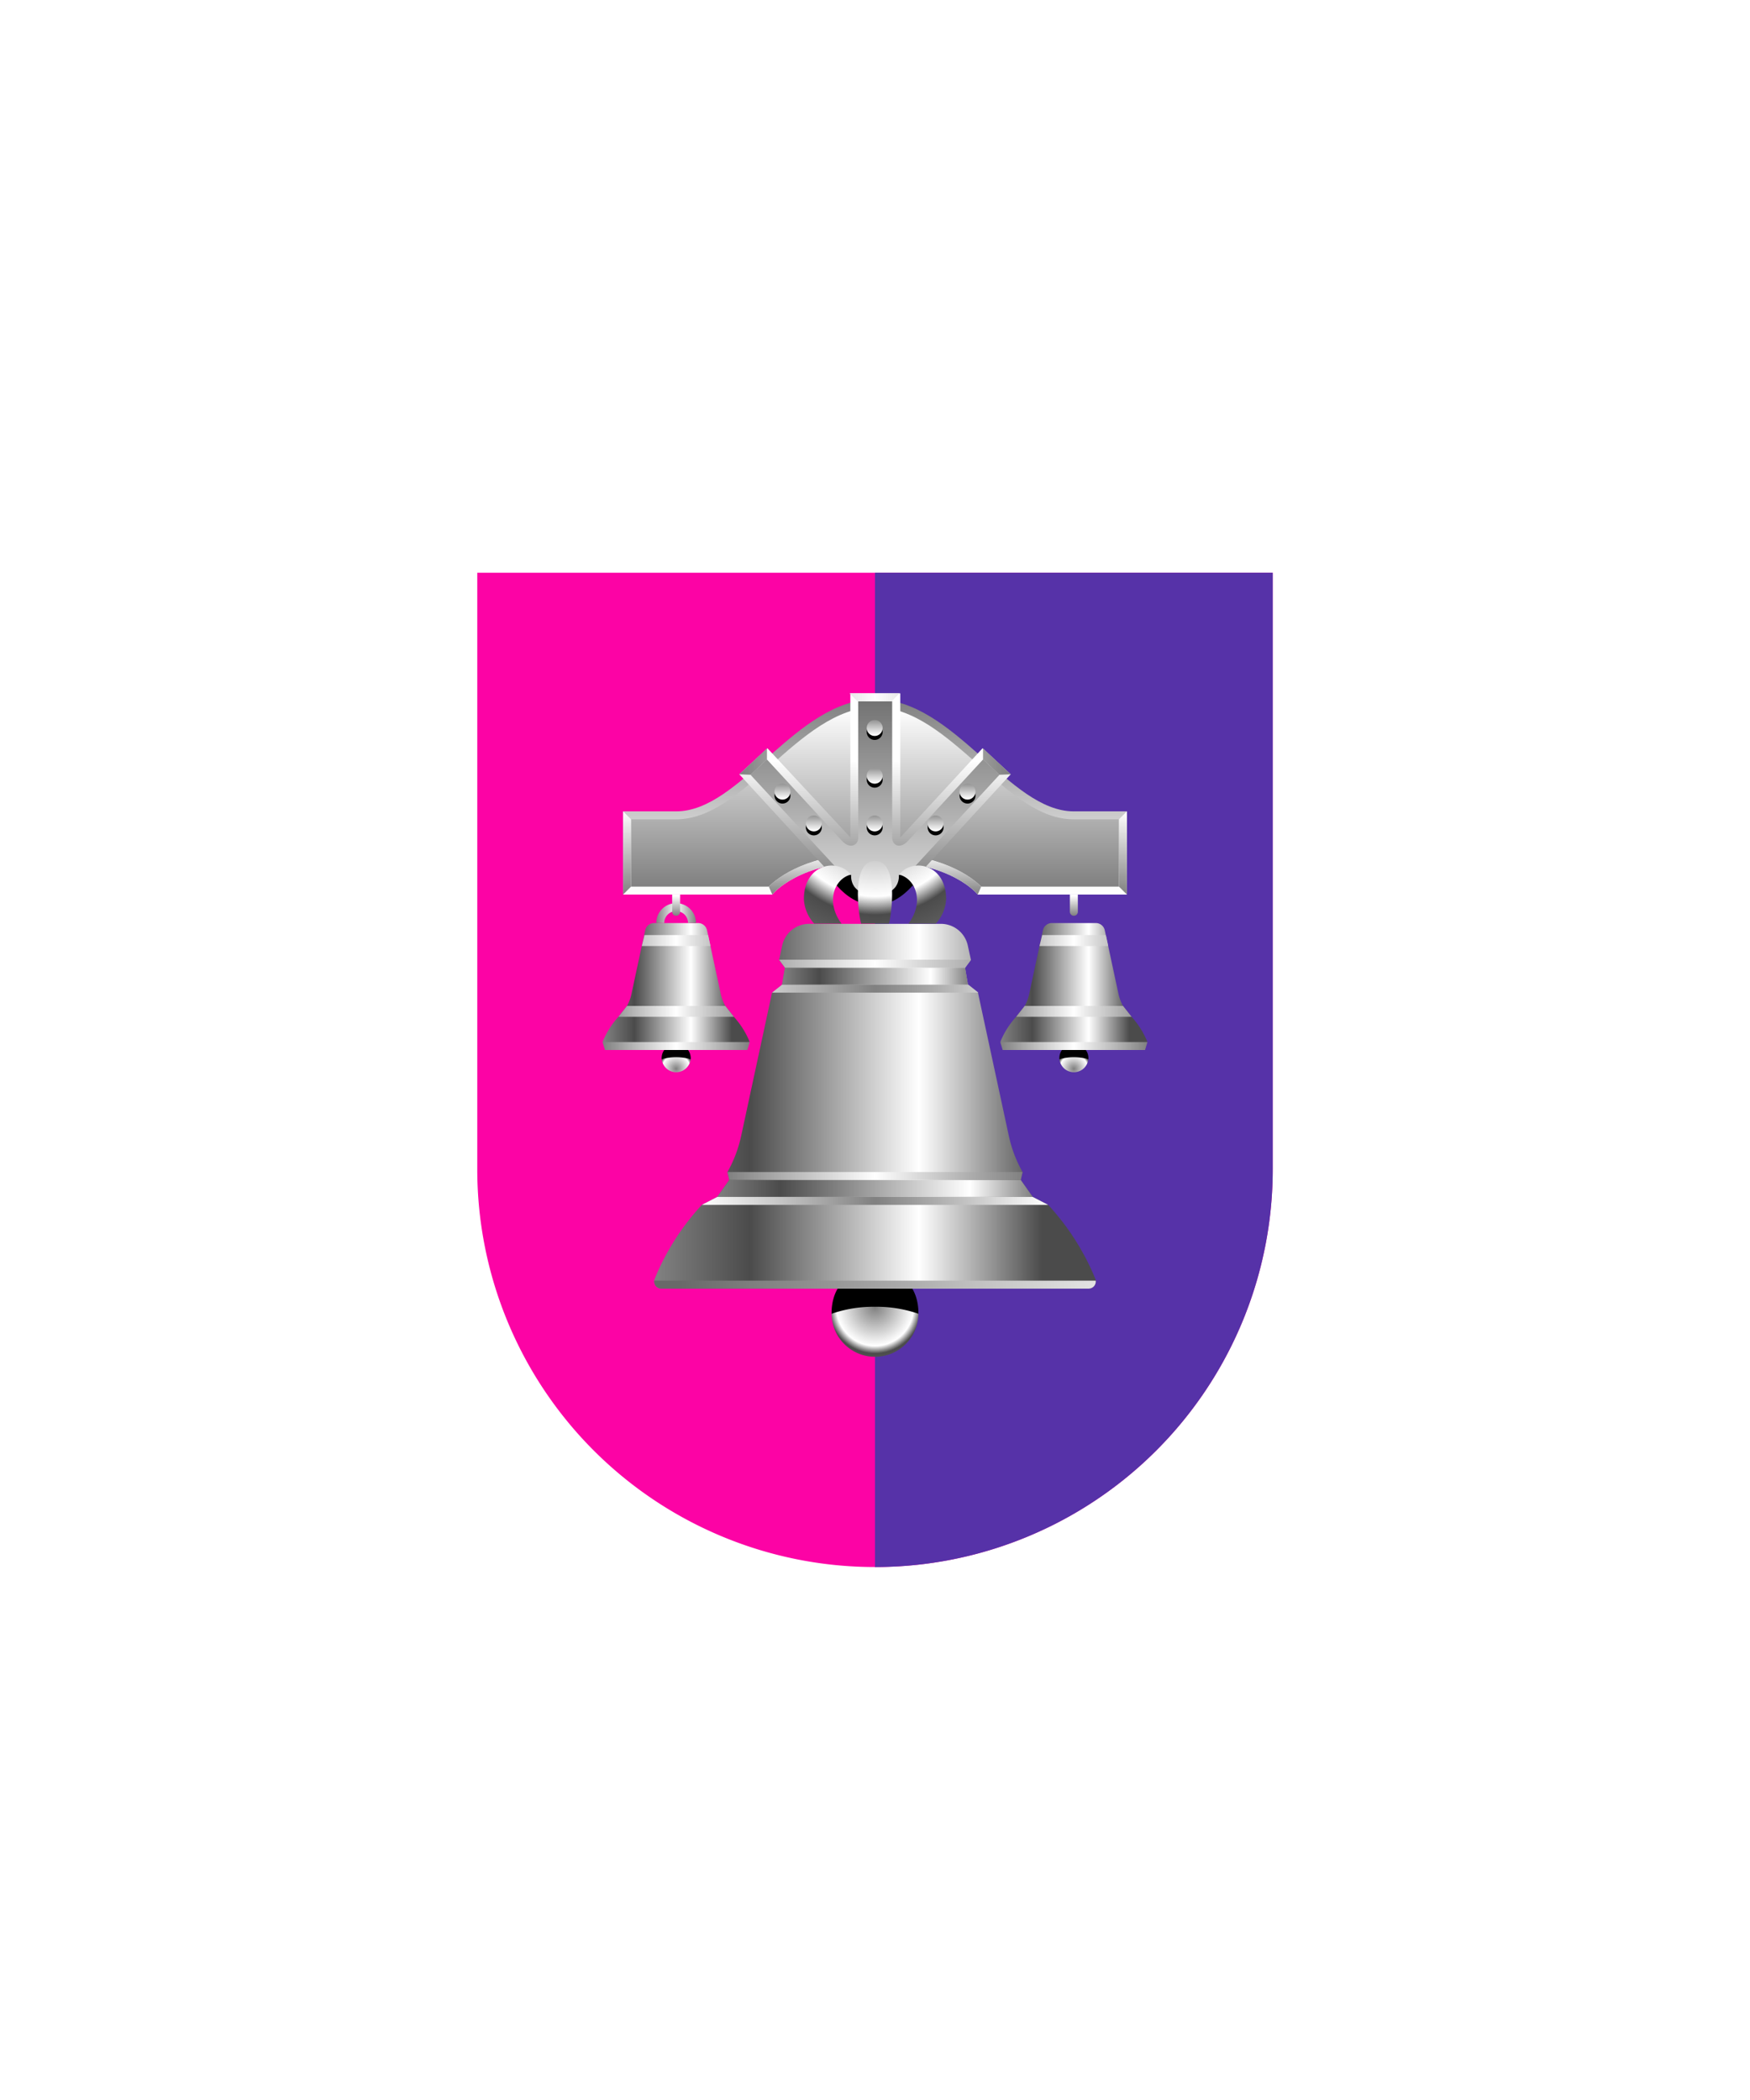 <svg xmlns="http://www.w3.org/2000/svg" xmlns:xlink="http://www.w3.org/1999/xlink" viewBox="0 0 220 264"><path d="M60 72v75a50 50 0 0 0 50 50 50 50 0 0 0 50-50V72Z" fill="#fc03a5"/><path d="M110 197a49.997 49.997 0 0 0 50-50V72h-50v125Z" fill="#5632a8"/><defs><radialGradient cx="9.25" cy="21.9" gradientUnits="userSpaceOnUse" id="h53-a" r="3.52"><stop offset="0" stop-color="gray"/><stop offset="0.5" stop-color="#fff"/><stop offset="0.6" stop-color="#4b4b4b"/><stop offset="1" stop-color="gray"/></radialGradient><linearGradient gradientUnits="userSpaceOnUse" id="h53-b" x1="0.17" x2="16.24" y1="11.48" y2="11.48"><stop offset="0" stop-color="gray"/><stop offset="0.24" stop-color="#4b4b4b"/><stop offset="0.68" stop-color="#fff"/><stop offset="1" stop-color="#4b4b4b"/></linearGradient><linearGradient gradientUnits="userSpaceOnUse" id="h53-c" x2="18.5" y1="12.32" y2="12.32"><stop offset="0" stop-color="gray"/><stop offset="0.5" stop-color="#fff"/><stop offset="1" stop-color="gray"/></linearGradient><linearGradient gradientTransform="matrix(1, 0, 0, -1, 0, 16409.54)" id="h53-d" x1="6.75" x2="11.75" xlink:href="#h53-c" y1="16407.21" y2="16407.21"/><linearGradient gradientTransform="matrix(1, 0, 0, -1, 0, 16409.54)" gradientUnits="userSpaceOnUse" id="h53-e" x1="9.25" x2="9.25" y1="16409.39" y2="16406.47"><stop offset="0" stop-color="#fff"/><stop offset="1" stop-color="#696969"/></linearGradient><linearGradient gradientTransform="matrix(1, 0, 0, -1, 0, 16386.57)" gradientUnits="userSpaceOnUse" id="h53-f" x1="1.04" x2="1.04" y1="16384.62" y2="16386.89"><stop offset="0" stop-color="#fff"/><stop offset="1" stop-color="gray"/></linearGradient><filter id="h53-g" name="shadow"><feDropShadow dx="0" dy="2" stdDeviation="0"/></filter><linearGradient gradientTransform="matrix(1, 0, 0, -1, 0, 264)" gradientUnits="userSpaceOnUse" id="h53-h" x1="110" x2="110" y1="176.1" y2="151.54"><stop offset="0" stop-color="gray"/><stop offset="1" stop-color="#fff"/></linearGradient><linearGradient id="h53-i" x1="110" x2="110" xlink:href="#h53-h" y1="152.54" y2="175.1"/><linearGradient id="h53-j" x1="110" x2="110" xlink:href="#h53-h" y1="151.54" y2="156.77"/><linearGradient gradientTransform="matrix(1, 0, 0, -1, 0, 264)" id="h53-k" x1="110" x2="110" xlink:href="#h53-e" y1="168.34" y2="150.38"/><linearGradient gradientTransform="matrix(1, 0, 0, 1, 0, 0)" id="h53-l" x1="110" x2="110" xlink:href="#h53-e" y1="120.67" y2="85.86"/><radialGradient cx="0" cy="264.22" gradientTransform="matrix(-9.97, 0, 0, 9.97, 110, -2469.94)" id="h53-m" r="0.97" xlink:href="#h53-a"/><linearGradient gradientTransform="matrix(1, 0, 0, -1, 0, 264)" id="h53-n" x1="82.74" x2="130.97" xlink:href="#h53-b" y1="124.94" y2="124.94"/><linearGradient gradientTransform="matrix(1, 0, 0, 1, 0, 0)" id="h53-o" x1="110" x2="110" xlink:href="#h53-h" y1="112.46" y2="102"/><radialGradient cx="110.04" cy="101.08" id="h53-p" r="23.2" xlink:href="#h53-a"/><linearGradient gradientTransform="matrix(1, 0, 0, -1, 0, 264)" id="h53-q" x1="148.4" x2="86.05" xlink:href="#h53-e" y1="108.25" y2="99.01"/><linearGradient gradientTransform="matrix(1, 0, 0, -1, 0, 264)" gradientUnits="userSpaceOnUse" id="h53-r" x1="98.31" x2="121.69" y1="141.28" y2="141.28"><stop offset="0" stop-color="gray"/><stop offset="0.2" stop-color="#4b4b4b"/><stop offset="0.8" stop-color="#fff"/><stop offset="1" stop-color="gray"/></linearGradient><linearGradient id="h53-s" x1="90.17" x2="129.83" xlink:href="#h53-r" y1="114.6" y2="114.6"/><linearGradient id="h53-t" x1="91.45" x2="128.55" xlink:href="#h53-c" y1="134.5" y2="134.5"/><linearGradient gradientUnits="userSpaceOnUse" id="h53-u" x1="88.23" x2="131.77" y1="137.63" y2="137.63"><stop offset="0" stop-color="#fff"/><stop offset="0.5" stop-color="gray"/><stop offset="1" stop-color="#fff"/></linearGradient><linearGradient id="h53-v" x1="92.94" x2="127.06" xlink:href="#h53-c" y1="92.28" y2="92.28"/><symbol id="h53-w" viewBox="0 0 18.5 22.46"><path d="M11.07,20.65c0-1-1.82-1-1.82-1s-1.81,0-1.81,1a1.82,1.82,0,0,0,3.63,0Z" fill="url(#h53-a)"/><path d="M11.07,20.7a6.61,6.61,0,0,0-1.82-.25,6.48,6.48,0,0,0-1.81.25,1.71,1.71,0,0,1,1.81-1.87A1.72,1.72,0,0,1,11.07,20.7Z"/><path d="M18.5,18.54a10.59,10.59,0,0,0-2-3.18L15.43,14a5.73,5.73,0,0,1-.57-1.51l-1.29-6-.3-1.38-.13-.6A1.15,1.15,0,0,0,12,3.58H6.49a1.15,1.15,0,0,0-1.13.91l-.13.6-.3,1.38-1.29,6A5.41,5.41,0,0,1,3.07,14L2,15.36a10.47,10.47,0,0,0-2,3.18l9.25.85Z" fill="url(#h53-b)"/><path d="M18.2,19.54H.3l-.3-1H18.5ZM15.43,14H3.07L2,15.36H16.51ZM4.93,6.47h8.64l-.3-1.38h-8Z" fill="url(#h53-c)"/><path d="M6.75,3.58h1a1.5,1.5,0,0,1,3,0h1a2.5,2.5,0,0,0-5,0Z" fill="url(#h53-d)"/><path d="M8.75,0V2.17a.5.5,0,0,0,1,0V0Z" fill="url(#h53-e)"/></symbol><symbol id="h53-y" viewBox="0 0 2.07 2.57"><path d="M1,2.57a1,1,0,1,0-1-1A1,1,0,0,0,1,2.57Z"/><path d="M1,2.07a1,1,0,0,0,1-1,1,1,0,1,0-1,1Z" fill="url(#h53-f)"/></symbol></defs><g filter="url(#h53-g)"><path d="M135,102c-8.2,0-15-14.1-25-14.1S93.2,102,85,102H78.33v10.46H97.09s3.26-4.23,12.91-4.23,12.91,4.23,12.91,4.23h18.76V102Z" fill="url(#h53-h)"/><path d="M117,109.22l-2.12,2.3A2.93,2.93,0,0,0,113,110,3.15,3.15,0,0,1,117,109.22Zm-14.06,0,2.12,2.3A2.93,2.93,0,0,1,107,110,3.15,3.15,0,0,0,103,109.22Z"/><path d="M123.35,111.46c-1.11-1.12-4.95-4.23-13.35-4.23s-12.24,3.11-13.35,4.23H79.33V103H85c4.28,0,8-3.29,11.91-6.78S105.14,88.9,110,88.9s9,3.72,13.09,7.32S130.72,103,135,103h5.67v8.46Z" fill="url(#h53-i)"/><path d="M96.65,111.46l.44,1s3.26-4.23,12.91-4.23,12.91,4.23,12.91,4.23l.44-1c-1.11-1.12-4.95-4.23-13.35-4.23S97.76,110.34,96.65,111.46Z" fill="url(#h53-j)"/><path d="M127.06,97.34l-3.54-3.27-10.34,11.21h0V87.16h-6.28v18.11h0L96.48,94.07l-3.54,3.27L105.49,111a6.65,6.65,0,0,1,.61.79,4.8,4.8,0,0,0,7.8,0,6.65,6.65,0,0,1,.61-.79Z" fill="url(#h53-k)"/><path d="M110,112.74c-1.52,0-2.35-.87-3.66-2.35l-12-13,2.07-1.92,9.48,10.28c.88.95,2,.62,2-.46V88.16H110m0,24.58c1.52,0,2.35-.87,3.66-2.35l12-13-2.07-1.92-9.48,10.28c-.88.95-1.95.62-1.95-.46V88.16H110" fill="url(#h53-l)"/><path d="M107,110s-.29,2.51,3,2.51,3-2.51,3-2.51l3.32-1s-2.3,4.8-6.36,4.8-6.36-4.8-6.36-4.8"/><path d="M110,170.57a5.46,5.46,0,0,0,5.46-5.47s-2.44-3.6-5.46-3.6-5.46,3.6-5.46,3.6A5.46,5.46,0,0,0,110,170.57Z" fill="url(#h53-m)"/><path d="M110,164.28a16.09,16.09,0,0,1,5.46.88v-.06c0-3-1.71-5.46-5.46-5.46s-5.46,2.44-5.46,5.46v.06A16.09,16.09,0,0,1,110,164.28Z"/><path d="M137.7,160.77a31,31,0,0,0-5.93-9.3l-1.94-1-1.51-2.13.23-1a16.18,16.18,0,0,1-1.72-4.52l-3.88-18-1.26-1-.37-2.14.74-1-.39-1.8a3.46,3.46,0,0,0-3.38-2.74H101.71a3.46,3.46,0,0,0-3.38,2.74l-.39,1.8.74,1-.37,2.14-1.26,1-3.88,18a16.18,16.18,0,0,1-1.72,4.52l.23,1-1.51,2.13-1.94,1a31,31,0,0,0-5.93,9.3.91.91,0,0,0,.85,1.23h53.7A.91.91,0,0,0,137.7,160.77Z" fill="url(#h53-n)"/><path d="M141.67,112.46l-1-1V103l1-1Zm-63.34,0,1-1V103l-1-1Z" fill="url(#h53-o)"/><path d="M102.35,116.11a4.91,4.91,0,0,1-1.29-3.08c0-4.43,4.24-5.22,5.9-3.08-2.15.56-3.15,3.52-1.17,6.16Zm15.3,0a4.91,4.91,0,0,0,1.29-3.08c0-4.43-4.24-5.22-5.9-3.08,2.15.56,3.15,3.52,1.17,6.16ZM110,108.23c-3,0-2.09,6.56-1.76,7.88h3.52C112.09,114.79,113,108.23,110,108.23Z" fill="url(#h53-p)"/><path d="M137.75,161H82.25a.9.9,0,0,0,.9,1h53.7A.9.9,0,0,0,137.75,161Z" fill="url(#h53-q)"/><path d="M98.31,123.79h23.38l-.37-2.14H98.68Z" fill="url(#h53-r)"/><path d="M128.32,148.34H91.68l-1.51,2.13h39.66Z" fill="url(#h53-s)"/><path d="M128.55,147.34l-.23,1H91.68l-.23-1ZM97.94,120.65l.74,1h22.64l.74-1Z" fill="url(#h53-t)"/><path d="M129.83,150.47l1.94,1H88.23l1.94-1ZM98.31,123.79l-1.26,1H123l-1.26-1Z" fill="url(#h53-u)"/><use height="22.46" transform="translate(75.75 112.46)" width="18.5" xlink:href="#h53-w"/><use height="22.46" transform="translate(125.75 112.46)" width="18.5" xlink:href="#h53-w"/><use height="2.57" transform="translate(101.31 102.45)" width="2.07" xlink:href="#h53-y"/><use height="2.57" transform="translate(108.96 102.45)" width="2.07" xlink:href="#h53-y"/><use height="2.57" transform="translate(108.96 96.45)" width="2.07" xlink:href="#h53-y"/><use height="2.57" transform="translate(120.63 98.45)" width="2.07" xlink:href="#h53-y"/><use height="2.57" transform="matrix(-1, 0, 0, 1, 99.37, 98.45)" width="2.07" xlink:href="#h53-y"/><use height="2.57" transform="translate(108.96 90.45)" width="2.07" xlink:href="#h53-y"/><use height="2.57" transform="translate(116.62 102.45)" width="2.07" xlink:href="#h53-y"/><path d="M127.06,97.34l-1.41.06-2.07-1.92,0-1.14v-.27Zm-34.12,0,1.41.06,2.07-1.92,0-1.14v-.27m10.38-6.91,1,1h4.28l1-1Z" fill="url(#h53-v)"/></g></svg>